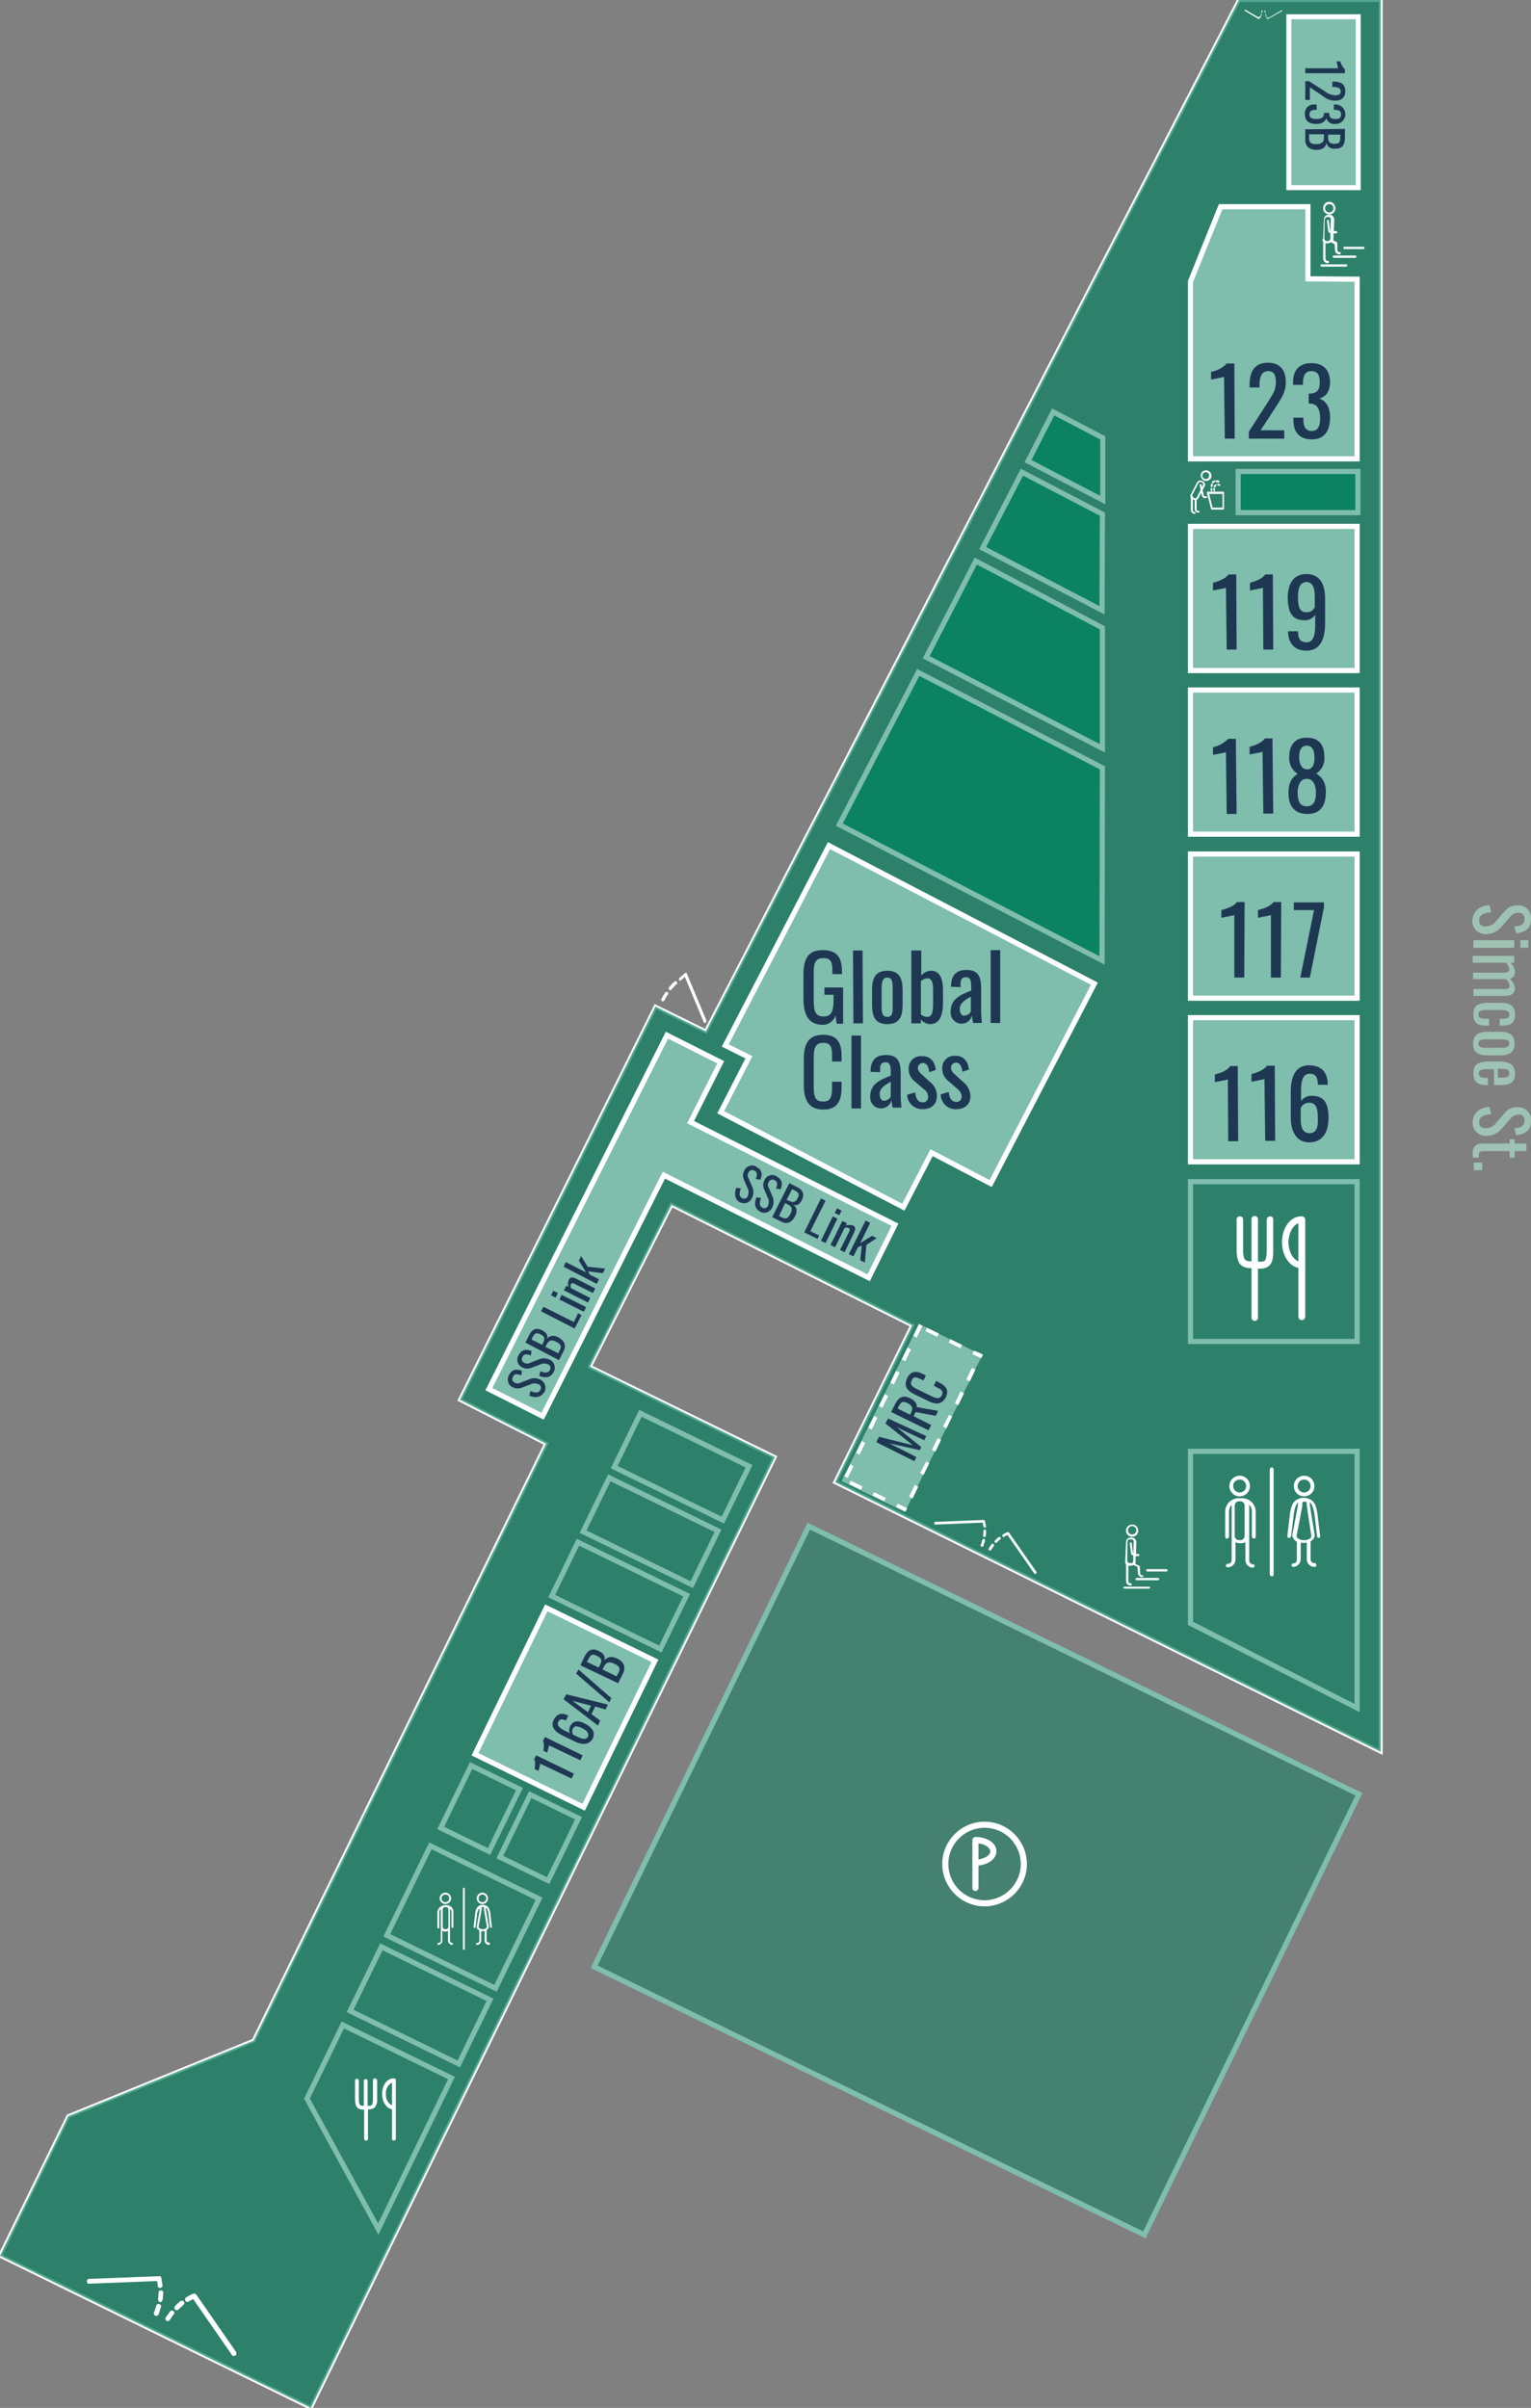 <?xml version="1.0" encoding="utf-8"?>
<!-- Generator: Adobe Illustrator 24.1.0, SVG Export Plug-In . SVG Version: 6.00 Build 0)  -->
<svg version="1.1" id="Layer_1" xmlns="http://www.w3.org/2000/svg" xmlns:xlink="http://www.w3.org/1999/xlink" x="0px" y="0px"
	 viewBox="0 0 401.5 631.3" style="enable-background:new 0 0 401.5 631.3;" xml:space="preserve">
<rect x="0" y="0" width="401.5" height="631.3" fill="#808080" stroke="none"/>
<style type="text/css">
	.st0{fill:none;stroke:#FFFFFF;}
	.st1{opacity:0.7;fill:#0B8261;enable-background:new    ;}
	.st2{fill:none;stroke:#7FBDAD;stroke-width:1.35;stroke-miterlimit:10;}
	.st3{fill:#0B8261;stroke:#7FBDAD;stroke-width:1.35;stroke-miterlimit:10;}
	.st4{fill:#FFFFFF;}
	.st5{fill:#FFFFFF;stroke:#FFFFFF;stroke-width:0.26;stroke-miterlimit:10;}
	.st6{opacity:0.5;fill:#0B8261;stroke:#7FBDAD;stroke-width:1.35;stroke-miterlimit:10;enable-background:new    ;}
	.st7{fill:#7FBDAD;stroke:#FFFFFF;stroke-width:1.35;stroke-miterlimit:10;}
	.st8{enable-background:new    ;}
	.st9{fill:#1E3853;}
	.st10{fill:#7FBDAD;stroke:#FFFFFF;stroke-width:1.31;stroke-miterlimit:10;}
	.st11{fill:#7FBDAD;}
	.st12{fill:#9EC2B4;}
</style>
<g id="Layer_2_1_">
	<g id="trial4">
		<g id="Layer_9">
			<g>
				<polygon id="buildingOutline" class="st0" points="81.5,631.3 80.9,631 0,591.4 17.9,554.8 66.5,535 143.2,378.5 120.6,367 
					120.9,366.4 171.9,263.9 185.1,270.4 324.9,0 362.1,0 362.1,459.3 340.8,448.8 340.8,448.8 340.2,448.5 219,388.6 239.2,347.5 
					176.1,315.9 154.7,358.3 203.2,382 116.7,559.1 116.4,559.7 				"/>
				<polygon id="buildingFill" class="st1" points="81.5,631.3 80.9,631 0,591.4 17.9,554.8 66.5,535 143.2,378.5 120.6,367 
					120.9,366.4 171.9,263.9 185.1,270.4 324.9,0 362.1,0 362.1,459.3 340.8,448.8 340.8,448.8 340.2,448.5 219,388.6 239.2,347.5 
					176.1,315.9 154.7,358.3 203.2,382 116.7,559.1 116.4,559.7 				"/>
				
					<rect x="116.9" y="467" transform="matrix(0.438 -0.899 0.899 0.438 -355.463 379.794)" class="st2" width="18.2" height="14.1"/>
				
					<rect x="132.3" y="474.6" transform="matrix(0.438 -0.899 0.899 0.438 -353.54 397.943)" class="st2" width="18.2" height="14.1"/>
				
					<rect x="100.8" y="509.8" transform="matrix(0.438 -0.899 0.899 0.438 -410.646 394.55)" class="st2" width="18.7" height="31.7"/>
				
					<rect x="170.9" y="368.5" transform="matrix(0.438 -0.899 0.899 0.438 -245.072 376.886)" class="st2" width="15.7" height="31.7"/>
				
					<rect x="162.7" y="385.5" transform="matrix(0.438 -0.899 0.899 0.438 -264.912 378.983)" class="st2" width="15.7" height="31.7"/>
				
					<rect x="154.5" y="402.4" transform="matrix(0.438 -0.899 0.899 0.438 -284.744 381.093)" class="st2" width="15.7" height="31.7"/>
				<g id="spareRoom-Right">
					<rect x="324.7" y="123.6" class="st3" width="31.4" height="10.8"/>
				</g>
				<g id="left-third">
					<polygon class="st3" points="289.1,196.2 242.9,172.3 255.9,147.1 289.1,164.6 					"/>
				</g>
				<g id="left-second">
					<polygon class="st3" points="289,160 257.7,143.7 268,123.8 289.1,134.8 					"/>
				</g>
				<g id="left-top">
					<polygon class="st3" points="289.2,131.1 269.6,120.9 276.2,108 289.2,114.8 					"/>
				</g>
				<g id="ind-center">
					<polygon class="st3" points="289,251.8 220.1,216.2 240.8,176.3 289.1,201.3 					"/>
				</g>
				<g id="CAF">
					<g id="caf-2">
						<rect x="312.2" y="309.8" class="st2" width="43.7" height="41.9"/>
					</g>
					<g id="food-icon-3prong">
						<path class="st4" d="M341.4,318.9h-0.2c-2.8,0-5,3-5,6.8c0,3.4,1.9,6.3,4.3,6.7v12.8c0,0.5,0.4,0.9,0.9,0.9s0.9-0.4,0.9-0.9
							l0,0v-25.4C342.3,319.3,341.9,318.9,341.4,318.9z M337.9,325.7c0-2.4,1.2-4.5,2.6-5v10C339.1,330.2,337.9,328.1,337.9,325.7
							L337.9,325.7z"/>
						<path class="st4" d="M333.1,318.9c-0.5,0-0.9,0.4-0.9,0.9l0,0l0,0v8.1c0,1.4-0.2,2.3-0.5,2.6s-0.9,0.3-1.8,0.3v-11
							c0.1-0.5-0.3-0.9-0.7-1c-0.5-0.1-0.9,0.3-1,0.7c0,0,0,0,0,0c0,0.1,0,0.1,0,0.2v11c-1.8,0-2.2-0.4-2.2-3.3v-7.6
							c0-0.5-0.3-0.9-0.8-0.9s-0.9,0.3-0.9,0.8c0,0.1,0,0.1,0,0.2v7.6c0,4,1.2,4.9,3.9,5v12.8c-0.1,0.5,0.3,0.9,0.7,1
							c0.5,0.1,0.9-0.3,1-0.7c0,0,0,0,0,0c0-0.1,0-0.1,0-0.2v-12.8c1.1,0.1,2.2-0.1,3-0.8c0.7-0.7,1-1.8,1-3.8v-8.1
							C334,319.3,333.6,318.9,333.1,318.9L333.1,318.9L333.1,318.9z"/>
					</g>
				</g>
				<g id="ssbBathroom">
					
						<rect x="108.3" y="486.6" transform="matrix(0.438 -0.899 0.899 0.438 -383.451 391.629)" class="st2" width="26.1" height="31.7"/>
					<g id="bathroomSymbol">
						<path class="st4" d="M121.7,494.9c-0.1,0-0.3,0.1-0.3,0.3l0,0l0,0V511c0,0.1,0.2,0.2,0.3,0.2c0.1,0,0.2-0.1,0.2-0.2v-15.9
							C121.9,495,121.8,494.8,121.7,494.9C121.7,494.8,121.7,494.8,121.7,494.9L121.7,494.9z"/>
						<path class="st4" d="M126.5,499.2c0.8,0,1.5-0.7,1.5-1.5s-0.7-1.5-1.5-1.5c-0.8,0-1.5,0.7-1.5,1.5l0,0l0,0
							C125,498.5,125.7,499.2,126.5,499.2z M126.5,496.7c0.6,0,1,0.4,1,1s-0.4,1-1,1s-1-0.4-1-1S126,496.7,126.5,496.7L126.5,496.7z
							"/>
						<path class="st4" d="M129,505.2l-0.4-3.4c0-0.3-0.1-0.7-0.2-1c-0.2-0.8-0.8-1.3-1.6-1.4h-0.3c-0.8,0-1.5,0.6-1.7,1.4
							c-0.1,0.3-0.2,0.7-0.2,1l-0.4,3.4c0,0.1,0.1,0.3,0.2,0.3c0,0,0,0,0,0l0,0c0.1,0,0.2-0.1,0.3-0.2l0.4-3.4
							c0-0.3,0.1-0.6,0.2-0.8c0.1-0.3,0.3-0.6,0.5-0.8v0.4l-0.8,4.5l0,0c0,0.4,0.3,0.7,0.7,0.9v2.7c0,0.3-0.2,0.6-0.6,0.6
							c0,0,0,0,0,0l0,0c-0.1,0-0.3,0.1-0.3,0.2c0,0,0,0,0,0l0,0c0,0.1,0.1,0.3,0.3,0.3l0,0c0.6,0,1.1-0.5,1.1-1.1v-2.5
							c0.1,0,0.2,0,0.4,0h0.5v2.5c0,0.6,0.5,1.1,1.1,1.1c0.1,0,0.3-0.1,0.3-0.3l0,0c0-0.1-0.1-0.3-0.3-0.3l0,0l0,0
							c-0.3,0-0.6-0.2-0.6-0.6c0,0,0,0,0,0l0,0v-2.7c0.3-0.2,0.6-0.5,0.6-0.9l-0.8-4.6v-0.4c0.2,0.2,0.4,0.5,0.5,0.8
							c0.1,0.3,0.2,0.6,0.2,0.9l0.4,3.4c0,0.1,0.1,0.2,0.3,0.2l0,0C128.9,505.5,129,505.4,129,505.2L129,505.2z M127.7,505.2
							c0,0.3-0.6,0.6-1,0.6h-0.2c-0.5,0-1-0.4-1-0.6l0.8-4.5v-0.1c0-0.2,0-0.4,0-0.5c0-0.1,0-0.1,0.2-0.1h0.2c0.1,0,0.2,0,0.2,0.1
							c0,0.2,0,0.3,0,0.5L127.7,505.2z"/>
						<path class="st4" d="M116.8,499.2c0.8,0,1.5-0.7,1.5-1.5c0-0.8-0.7-1.5-1.5-1.5c-0.8,0-1.5,0.7-1.5,1.5l0,0
							C115.3,498.5,116,499.2,116.8,499.2C116.8,499.2,116.8,499.2,116.8,499.2z M116.8,496.7c0.6,0,1,0.4,1,1s-0.4,1-1,1
							s-1-0.4-1-1S116.3,496.7,116.8,496.7L116.8,496.7z"/>
						<path class="st4" d="M117,499.5h-0.3c-1.1,0-2,0.9-2,2v3.8c0,0.1,0.1,0.3,0.2,0.3c0.1,0,0.3-0.1,0.3-0.2c0,0,0,0,0,0
							c0,0,0-0.1,0-0.1v-3.8c0-0.4,0.1-0.7,0.4-1v8.3c0,0.3-0.3,0.6-0.6,0.6c0,0,0,0,0,0c-0.1,0-0.3,0.1-0.3,0.2c0,0,0,0,0,0l0,0
							c0,0.1,0.1,0.3,0.2,0.3c0,0,0,0,0,0l0,0c0.6,0,1.1-0.5,1.1-1.1v-2.6c0.2,0.1,0.4,0.2,0.6,0.2h0.3c0.2,0,0.4-0.1,0.6-0.2v2.6
							c0,0.6,0.5,1.1,1.1,1.1c0.1,0,0.2-0.2,0.2-0.3c0-0.1-0.1-0.2-0.2-0.2l0,0c-0.3,0-0.6-0.3-0.6-0.6l0,0v-8.4
							c0.3,0.3,0.4,0.6,0.4,1v3.8c0,0.1,0.1,0.3,0.2,0.3c0.1,0,0.3-0.1,0.3-0.2c0,0,0,0,0,0c0,0,0-0.1,0-0.1v-3.8
							C119,500.3,118.1,499.4,117,499.5z M116.9,505.8h-0.2c-0.3,0-0.6-0.3-0.6-0.6v-4.6c0-0.3,0.3-0.6,0.6-0.6h0.3
							c0.3,0,0.6,0.3,0.6,0.6v4.6C117.6,505.5,117.3,505.8,116.9,505.8L116.9,505.8z"/>
					</g>
				</g>
				<g id="cfceBathroom">
					<g id="washroom">
						<polygon class="st2" points="312.2,380.5 312.2,425.6 355.9,447.8 355.9,380.5 						"/>
					</g>
					<g id="bathroomSymbol-2">
						<path class="st4" d="M333.5,384.7c-0.2,0-0.4,0.2-0.5,0.5v27.6c0,0.2,0.2,0.4,0.5,0.5c0.3,0,0.5-0.2,0.5-0.5v-27.6
							C334,385,333.8,384.7,333.5,384.7C333.5,384.7,333.5,384.7,333.5,384.7L333.5,384.7z"/>
						<path class="st4" d="M342,392.3c1.5,0,2.7-1.2,2.7-2.7s-1.2-2.7-2.7-2.7c-1.5,0-2.7,1.2-2.7,2.7l0,0
							C339.3,391.1,340.5,392.3,342,392.3L342,392.3z M342,387.9c1,0,1.7,0.8,1.7,1.7c0,1-0.8,1.7-1.7,1.7c-1,0-1.7-0.8-1.7-1.7
							C340.3,388.7,341,387.9,342,387.9C342,387.9,342,387.9,342,387.9z"/>
						<path class="st4" d="M346.2,402.8l-0.7-5.9c-0.1-0.6-0.2-1.2-0.4-1.8c-0.3-1.4-1.5-2.3-2.9-2.4h-0.6c-1.4,0.1-2.6,1-2.9,2.4
							c-0.2,0.5-0.3,1.1-0.4,1.6l-0.7,6c0,0.3,0.1,0.5,0.4,0.5h0.1c0.2,0,0.4-0.2,0.5-0.4l0.7-6c0.1-0.5,0.2-1,0.3-1.5
							c0.2-0.5,0.4-1,0.8-1.4c0,0.2,0,0.5,0,0.7l-1.5,7.9v0.1c0.1,0.7,0.6,1.3,1.2,1.6v4.7c0,0.6-0.4,1-1,1c-0.3,0-0.4,0.3-0.4,0.5
							c0,0.2,0.2,0.4,0.4,0.4c1.1,0,2-0.9,2-2v-4.4c0.2,0.1,0.4,0.1,0.6,0.1h0.4c0.2,0,0.4,0,0.6-0.1v4.4c0,1.1,0.9,2,2,2
							c0.3,0,0.5-0.1,0.5-0.4c0,0,0,0,0,0c0.1-0.2-0.1-0.5-0.3-0.6c0,0-0.1,0-0.1,0h-0.1c-0.6,0-1-0.4-1-1v-4.7
							c0.6-0.3,1-0.9,1.1-1.5l-1.3-8v-0.7c0.4,0.4,0.7,0.8,0.8,1.4c0.2,0.5,0.3,1,0.4,1.6l0.7,5.9c0,0.2,0.2,0.4,0.5,0.4l0,0
							C346.1,403.2,346.2,403,346.2,402.8z M343.9,402.8c0,0.5-1,1-1.7,1h-0.4c-0.8,0-1.8-0.6-1.8-1l1.5-7.8v-0.1c0-0.3,0-0.6,0.1-1
							c0-0.1,0.1-0.2,0.3-0.2h0.4c0.2,0,0.3,0.1,0.3,0.1c0.1,0.3,0.1,0.6,0.1,0.9L343.9,402.8z"/>
						<path class="st4" d="M325.1,392.3c1.5,0,2.7-1.2,2.7-2.7s-1.2-2.7-2.7-2.7c-1.5,0-2.7,1.2-2.7,2.7l0,0
							C322.4,391.1,323.6,392.3,325.1,392.3L325.1,392.3z M325.1,387.9c1,0,1.7,0.8,1.7,1.7c0,1-0.8,1.7-1.7,1.7
							c-1,0-1.7-0.8-1.7-1.7C323.3,388.7,324.1,387.9,325.1,387.9C325.1,387.9,325.1,387.9,325.1,387.9z"/>
						<path class="st4" d="M325.4,392.8h-0.6c-1.9,0-3.5,1.6-3.5,3.5c0,0,0,0,0,0l0,0v6.6c0,0.3,0.2,0.5,0.5,0.5
							c0.2,0,0.4-0.2,0.5-0.5v-6.6c0-0.7,0.3-1.3,0.7-1.8c0,0.1,0,0.2,0,0.3V409c0,0.6-0.4,1-1,1c-0.3,0-0.5,0.1-0.5,0.4
							c0,0,0,0,0,0c0,0.3,0.1,0.5,0.4,0.5h0.1c1.1,0,2-0.9,2-2v-4.6c0.3,0.2,0.7,0.3,1.1,0.3h0.4c0.4,0,0.8-0.1,1.1-0.3v4.7
							c0,1.1,0.9,2,2,2c0.3,0,0.4-0.3,0.4-0.5c0-0.2-0.2-0.4-0.4-0.4c-0.6,0-1-0.4-1-1v-14.3c0-0.1,0-0.2,0-0.3
							c0.5,0.5,0.7,1.1,0.7,1.8v6.6c0,0.2,0.2,0.4,0.5,0.5c0.3,0,0.5-0.2,0.5-0.5v-6.6c0-1.9-1.6-3.5-3.5-3.5c0,0,0,0,0,0H325.4z
							 M325.3,403.8h-0.4c-0.6,0-1.1-0.5-1.1-1.1v-8c0-0.6,0.5-1.1,1.1-1.1c0,0,0,0,0,0h0.4c0.6,0,1.1,0.5,1.1,1.1l0,0v8
							C326.4,403.3,325.9,403.8,325.3,403.8L325.3,403.8z"/>
					</g>
				</g>
				<g id="ssbTims">
					<polygon class="st2" points="99.2,584.4 80.5,550.2 89.9,530.9 118.4,544.8 					"/>
					<g id="food-icon-3prong-2">
						<path class="st4" d="M103.3,544.9h-0.1c-1.7,0-3,1.8-3,4.1c0,2.1,1.2,3.8,2.6,4v7.7c0,0.3,0.2,0.5,0.5,0.5c0,0,0,0,0,0l0,0
							c0.3,0,0.5-0.2,0.5-0.5l0,0l0,0v-15.3C103.8,545.1,103.6,544.9,103.3,544.9C103.3,544.9,103.3,544.9,103.3,544.9L103.3,544.9z
							 M101.2,549c-0.1-1.2,0.5-2.4,1.6-3v6C101.7,551.4,101.1,550.2,101.2,549z"/>
						<path class="st4" d="M98.3,544.9c-0.3,0-0.5,0.2-0.5,0.5l0,0l0,0v4.9c0,0.9-0.1,1.4-0.3,1.6s-0.6,0.2-1.1,0.2v-6.6
							c0-0.3-0.3-0.5-0.6-0.4c0,0,0,0,0,0c-0.2,0-0.4,0.2-0.4,0.4v6.6c-1.1,0-1.3-0.2-1.3-2v-4.6c0-0.3-0.2-0.5-0.5-0.5
							c-0.3,0-0.5,0.2-0.5,0.5c0,0,0,0,0,0l0,0v4.6c0,2.4,0.7,3,2.4,3v7.7c0.1,0.3,0.3,0.5,0.6,0.4c0.2,0,0.4-0.2,0.4-0.4V553
							c0.6,0.1,1.3-0.1,1.8-0.5c0.5-0.7,0.7-1.5,0.6-2.3v-4.9C98.8,545.1,98.5,544.9,98.3,544.9z"/>
					</g>
				</g>
				<g id="stairsBottom">
					<path class="st4" d="M301.3,416h-6.4c-0.2,0-0.3,0.1-0.3,0.2c0,0,0,0,0,0c0,0.2,0.1,0.3,0.2,0.3c0,0,0,0,0,0h6.5
						c0.2,0,0.3-0.1,0.3-0.2c0,0,0,0,0,0c0-0.2-0.1-0.3-0.2-0.3c0,0,0,0,0,0H301.3z"/>
					<path class="st4" d="M303.7,413.7h-5.6c-0.2,0-0.3,0.1-0.3,0.3s0.1,0.3,0.3,0.3c0,0,0,0,0,0h5.6c0.2,0,0.3-0.1,0.3-0.3
						C304,413.8,303.9,413.7,303.7,413.7z"/>
					<path class="st4" d="M305.9,411.4h-5c-0.2,0-0.3,0.1-0.3,0.3s0.1,0.3,0.3,0.3c0,0,0,0,0,0h5c0.2,0,0.3-0.1,0.3-0.3
						S306,411.4,305.9,411.4C305.9,411.4,305.9,411.4,305.9,411.4z"/>
					<path class="st4" d="M296.9,402.9c0.9,0,1.6-0.7,1.6-1.6c0-0.9-0.7-1.6-1.6-1.6c-0.9,0-1.6,0.7-1.6,1.6l0,0l0,0
						C295.2,402.1,296,402.9,296.9,402.9z M296.9,400.1c0.6,0,1.1,0.5,1.1,1.1s-0.5,1.1-1.1,1.1c-0.6,0-1.1-0.5-1.1-1.1l0,0
						C295.8,400.6,296.3,400.1,296.9,400.1z"/>
					<path class="st4" d="M295.3,410.1v4.4c0,0.7,0.5,1.2,1.2,1.2l0,0l0,0c0.2,0,0.3-0.1,0.3-0.3c0,0,0,0,0,0l0,0
						c0-0.2-0.1-0.3-0.3-0.3l0,0c-0.4,0-0.6-0.3-0.6-0.6v-4h0.6c0.3,0,0.5-0.1,0.8-0.2l1,0.5l0.1,1.5c0,0.7,0.5,1.2,1.2,1.2l0,0l0,0
						c0.2,0,0.3-0.2,0.2-0.3c0,0,0,0,0,0c0-0.1-0.1-0.2-0.2-0.2c-0.4,0-0.6-0.3-0.6-0.6l0,0l-0.1-1.7c0-0.1-0.1-0.2-0.2-0.2l-1-0.5
						c0.1-0.2,0.1-0.3,0.1-0.5V408h0.7c0.2,0,0.3-0.2,0.3-0.3c0,0,0,0,0,0c0-0.2-0.2-0.3-0.3-0.3c0,0,0,0,0,0l0,0
						c-0.2,0-0.4,0-0.6,0l0.1-3c0-0.7-0.5-1.3-1.2-1.3h-0.2c-0.3,0-0.7,0.1-0.9,0.3c-0.2,0.2-0.4,0.5-0.4,0.9l-0.2,5
						C295,409.6,295.1,409.9,295.3,410.1z M295.7,404.2c0-0.4,0.3-0.7,0.7-0.6h0.3c0.4,0,0.7,0.3,0.6,0.7c0,0,0,0,0,0l0,0l-0.1,2.9
						c0,0-0.1-0.1-0.1-0.1l-0.3-2.5c0-0.2-0.2-0.3-0.3-0.2c-0.2,0-0.3,0.2-0.2,0.3l0.3,2.5c0,0.2,0.1,0.5,0.6,0.6l0,1.4
						c0,0.4-0.3,0.7-0.7,0.6h-0.2c-0.1,0-0.3,0-0.4-0.1c0,0-0.1-0.1-0.1-0.1c-0.1-0.1-0.2-0.3-0.2-0.5L295.7,404.2z"/>
				</g>
				<g id="stairsTop">
					<path class="st4" d="M353,69.3h-6.4c-0.2,0-0.3,0.1-0.3,0.3s0.1,0.3,0.3,0.3h6.4c0.2,0,0.3-0.1,0.3-0.3S353.2,69.3,353,69.3z"
						/>
					<path class="st4" d="M355.4,67h-5.6c-0.2,0-0.3,0.1-0.3,0.3v0l0,0c0,0.2,0.1,0.3,0.3,0.3h5.6c0.2,0,0.3-0.1,0.3-0.3l0,0
						C355.7,67.1,355.6,67,355.4,67L355.4,67L355.4,67z"/>
					<path class="st4" d="M357.6,64.7h-5c-0.2,0-0.3,0.1-0.3,0.3v0l0,0c0,0.2,0.1,0.3,0.3,0.3h5c0.2,0,0.3-0.2,0.2-0.3
						C357.8,64.8,357.7,64.7,357.6,64.7L357.6,64.7z"/>
					<path class="st4" d="M348.6,56.2c0.9,0,1.6-0.7,1.6-1.6c0-0.9-0.7-1.7-1.6-1.7c-0.9,0-1.6,0.7-1.6,1.6v0l0,0
						C346.9,55.5,347.7,56.2,348.6,56.2z M348.6,53.5c0.6,0,1.1,0.5,1.1,1.1c0,0.6-0.5,1.1-1.1,1.1c-0.6,0-1.1-0.5-1.1-1.1v0
						C347.5,54,348,53.5,348.6,53.5L348.6,53.5z"/>
					<path class="st4" d="M347,63.4v4.4c0,0.7,0.6,1.2,1.2,1.2l0,0c0.2,0,0.3-0.1,0.3-0.3l0,0c0-0.2-0.1-0.3-0.3-0.3l0,0l0,0
						c-0.4,0-0.6-0.3-0.6-0.6c0,0,0,0,0,0l0,0v-4c0.1,0,0.2,0,0.3,0h0.3c0.3,0,0.5-0.1,0.8-0.3l1,0.5l0.1,1.5c0,0.7,0.5,1.2,1.2,1.2
						l0,0l0,0c0.2,0,0.3-0.1,0.3-0.3s-0.1-0.3-0.3-0.3c-0.4,0-0.6-0.3-0.6-0.7l0,0v-1.7c0-0.1-0.1-0.2-0.1-0.2l-1-0.5
						c0.1-0.2,0.1-0.3,0.1-0.5l0-1.3h0.7c0.2,0,0.3-0.2,0.3-0.3c0,0,0,0,0,0l0,0c0-0.2-0.2-0.3-0.3-0.3c0,0,0,0,0,0
						c-0.2,0-0.4,0-0.6,0l0.1-3c0-0.7-0.5-1.3-1.2-1.3h-0.2c-0.3,0-0.7,0.1-0.9,0.3c-0.2,0.2-0.4,0.5-0.4,0.9l-0.2,5
						C346.7,62.9,346.8,63.2,347,63.4z M347.4,57.6c0-0.2,0.1-0.3,0.2-0.5c0.1-0.1,0.3-0.2,0.5-0.2h0.3c0.4,0,0.7,0.3,0.6,0.7
						l-0.1,2.9c0,0-0.1,0-0.1-0.1l-0.3-2.5c0-0.2-0.2-0.3-0.3-0.2l0,0c-0.2,0-0.3,0.2-0.2,0.3l0,0l0.3,2.5c0,0.2,0.1,0.5,0.6,0.6
						l0,1.4c0,0.2-0.1,0.3-0.2,0.5c-0.1,0.1-0.3,0.2-0.5,0.2h-0.2c-0.1,0-0.3,0-0.4-0.1c0,0-0.1-0.1-0.1-0.1
						c-0.1-0.1-0.2-0.3-0.2-0.5L347.4,57.6z"/>
				</g>
				<g id="doors">
					<g id="exit">
						<path class="st5" d="M48.1,603.5c-0.2-0.2-0.5-0.3-0.7-0.1c0,0,0,0,0,0l0,0c-0.5,0.4-1,0.8-1.4,1.3c-0.2,0.2-0.2,0.5,0,0.7
							c0,0,0.1,0.1,0.1,0.1c0.2,0.1,0.4,0.1,0.6-0.1c0.4-0.4,0.9-0.8,1.3-1.2C48.2,604,48.3,603.7,48.1,603.5
							C48.1,603.5,48.1,603.5,48.1,603.5L48.1,603.5z"/>
						<path class="st5" d="M45.4,606c-0.2-0.2-0.6-0.1-0.7,0.1c-0.4,0.5-0.7,1-1.1,1.5c-0.2,0.2-0.1,0.6,0.1,0.7c0,0,0,0,0,0l0,0
							c0.2,0.2,0.6,0.1,0.7-0.1c0,0,0,0,0,0l0,0c0.3-0.5,0.7-1,1-1.5C45.7,606.6,45.6,606.2,45.4,606C45.4,606,45.4,606,45.4,606
							L45.4,606z"/>
						<path class="st5" d="M61.8,616.7l-10.4-15c-0.1-0.2-0.4-0.3-0.6-0.2h-0.2c-0.6,0.3-1.2,0.6-1.7,0.9c-0.2,0.1-0.3,0.5-0.2,0.7
							c0,0.1,0.1,0.2,0.2,0.2c0.2,0.1,0.3,0.1,0.5,0c0.4-0.2,0.8-0.5,1.3-0.7l10.2,14.7c0,0.1,0.1,0.1,0.2,0.2
							c0.2,0.1,0.5,0.1,0.7-0.2C61.9,617.1,61.9,616.9,61.8,616.7L61.8,616.7z"/>
						<path class="st5" d="M41.9,603.4c0.3,0,0.5-0.1,0.6-0.4c0,0,0,0,0,0l0,0c0.1-0.6,0.1-1.3,0.2-1.9c0-0.3-0.2-0.5-0.5-0.5
							c0,0,0,0,0,0l0,0c-0.3,0-0.5,0.2-0.5,0.5c0,0,0,0,0,0l0,0c0,0.6-0.1,1.2-0.1,1.8c0,0.2,0.1,0.4,0.3,0.5
							C41.8,603.4,41.9,603.4,41.9,603.4z"/>
						<path class="st5" d="M42.5,599.2c-0.1-0.6-0.2-1.2-0.3-1.8c0-0.1,0-0.1,0-0.2c-0.1-0.2-0.3-0.4-0.5-0.3l-18.3,0.7
							c-0.3,0-0.5,0.2-0.5,0.5c0,0,0,0,0,0c0,0.2,0.1,0.4,0.3,0.5c0.1,0,0.2,0,0.2,0l17.9-0.7c0.1,0.5,0.2,1,0.2,1.4
							c0,0.2,0.1,0.3,0.3,0.4c0.1,0,0.2,0,0.3,0C42.3,599.6,42.5,599.4,42.5,599.2z"/>
						<path class="st5" d="M42.1,604.8c0.1-0.3-0.1-0.6-0.4-0.6c-0.3-0.1-0.6,0.1-0.6,0.4l0,0c-0.2,0.5-0.3,1.1-0.6,1.7
							c-0.1,0.3,0,0.5,0.3,0.7l0,0c0.3,0.1,0.5,0,0.7-0.3c0,0,0,0,0,0l0,0C41.7,606,41.9,605.4,42.1,604.8z"/>
					</g>
					<g id="exit-2">
						<path class="st4" d="M262.4,403.1c-0.1-0.2-0.3-0.2-0.5-0.1c0,0,0,0,0,0l0,0c-0.4,0.3-0.7,0.6-1,0.9c-0.1,0.1-0.1,0.4,0,0.5
							c0,0,0,0,0,0l0,0l0.1,0.1c0.1,0.1,0.3,0,0.4-0.1c0.3-0.3,0.6-0.6,0.9-0.8C262.5,403.5,262.5,403.2,262.4,403.1z"/>
						<path class="st4" d="M260.5,404.8c-0.2-0.1-0.4-0.1-0.5,0.1c-0.2,0.3-0.5,0.7-0.7,1.1c-0.1,0.2,0,0.4,0.1,0.5l0,0
							c0.2,0.1,0.4,0,0.5-0.1c0.2-0.4,0.5-0.7,0.7-1C260.7,405.1,260.7,404.9,260.5,404.8z"/>
						<path class="st4" d="M271.8,412.1l-7.2-10.3c-0.1-0.1-0.3-0.2-0.4-0.1h-0.1c-0.4,0.2-0.8,0.4-1.1,0.6
							c-0.2,0.1-0.2,0.3-0.1,0.5c0,0.1,0.1,0.1,0.1,0.1c0.1,0.1,0.2,0.1,0.3,0c0.3-0.2,0.6-0.3,0.9-0.5l7,10.1
							c0.1,0.1,0.3,0.2,0.5,0.1C271.8,412.5,271.9,412.3,271.8,412.1C271.8,412.2,271.8,412.2,271.8,412.1z"/>
						<path class="st4" d="M258.1,403c0.2,0,0.4-0.1,0.4-0.3l0,0c0.1-0.4,0.1-0.9,0.1-1.3c0-0.2-0.1-0.3-0.3-0.4c0,0,0,0,0,0l0,0
							c-0.2,0-0.4,0.2-0.4,0.4c0,0.4,0,0.8-0.1,1.2C257.8,402.8,257.9,402.9,258.1,403L258.1,403z"/>
						<path class="st4" d="M258.5,400.1c0-0.4-0.1-0.8-0.2-1.3c0,0,0-0.1,0-0.1c-0.1-0.1-0.2-0.2-0.4-0.2l-12.6,0.5
							c-0.2,0-0.4,0.2-0.3,0.4c0,0.1,0.1,0.2,0.2,0.3c0.1,0,0.1,0,0.2,0l12.3-0.5c0.1,0.4,0.1,0.7,0.2,1c0,0.2,0.2,0.3,0.4,0.3
							c0.1,0,0.3-0.1,0.3-0.2C258.6,400.2,258.6,400.1,258.5,400.1L258.5,400.1z"/>
						<path class="st4" d="M258.3,404c0.1-0.2,0-0.4-0.2-0.5c-0.2-0.1-0.4,0-0.5,0.2c0,0,0,0,0,0.1c-0.1,0.4-0.2,0.8-0.4,1.2
							c-0.1,0.2,0,0.4,0.2,0.5l0,0c0.2,0.1,0.4,0,0.5-0.2l0,0C258,404.8,258.2,404.4,258.3,404z"/>
					</g>
					<g id="exit-top">
						<path class="st4" d="M332.1,4.3c0,0-0.1,0-0.1,0l0,0c-0.1-0.1-0.1-0.3-0.2-0.4c0-0.1,0-0.1,0.1-0.2l0,0c0.1,0,0.1,0,0.1,0.1
							c0,0.1,0.1,0.3,0.1,0.4C332.1,4.2,332.1,4.2,332.1,4.3z"/>
						<path class="st4" d="M331.8,3.4c-0.1,0-0.1,0-0.1-0.1c0-0.2,0-0.3-0.1-0.5c0-0.1,0-0.1,0.1-0.1c0,0,0,0,0,0l0,0
							c0.1,0,0.1,0.1,0.1,0.1c0,0.1,0,0.3,0.1,0.4C331.9,3.3,331.8,3.4,331.8,3.4z"/>
						<path class="st4" d="M336.2,2.9L332.5,5c0,0-0.1,0-0.1,0l0,0c-0.1-0.1-0.2-0.2-0.3-0.4c0-0.1,0-0.1,0-0.2h0.1
							c0,0,0.1,0,0.1,0.1c0.1,0.1,0.1,0.2,0.2,0.3l3.6-2.1h0.1c0,0,0.1,0,0.1,0.1C336.3,2.8,336.3,2.8,336.2,2.9z"/>
						<path class="st4" d="M330.8,3.6c0.1,0,0.1,0.1,0.1,0.2c0,0.2-0.1,0.3-0.2,0.4c0,0.1-0.1,0.1-0.1,0.1l0,0c0,0,0-0.1,0-0.2
							C330.6,4,330.7,3.8,330.8,3.6C330.7,3.7,330.8,3.6,330.8,3.6L330.8,3.6z"/>
						<path class="st4" d="M330.5,4.6c-0.1,0.1-0.2,0.2-0.3,0.4l0,0c0,0-0.1,0-0.1,0l-3.7-2.2c0-0.1,0-0.1,0-0.2
							c0,0,0.1-0.1,0.1-0.1l0,0l3.6,2.1c0.1-0.1,0.1-0.2,0.2-0.3c0,0,0.1-0.1,0.1-0.1h0.1c0.1,0,0.1,0.1,0.1,0.2c0,0,0,0,0,0
							C330.6,4.6,330.6,4.6,330.5,4.6z"/>
						<path class="st4" d="M331,3.3c0,0.1-0.1,0.1-0.1,0.1c0,0,0,0,0,0l0,0c-0.1,0-0.1-0.1-0.1-0.2c0-0.1,0-0.3,0.1-0.4
							c0-0.1,0.1-0.1,0.1-0.1l0,0c0.1,0,0.1,0,0.1,0.1c0,0,0,0,0,0l0,0C331.1,3,331,3.2,331,3.3z"/>
					</g>
					<g id="exit-left">
						<path class="st4" d="M177.5,257.4c-0.1-0.2-0.4-0.2-0.6-0.1l-0.1,0.1c-0.5,0.4-0.9,0.9-1.3,1.4c-0.2,0.2-0.2,0.5,0,0.7
							l0.1,0.1c0.2,0.1,0.4,0,0.5-0.2c0.4-0.4,0.8-0.9,1.2-1.3C177.7,258,177.7,257.7,177.5,257.4z"/>
						<path class="st4" d="M175.1,260.1c-0.2-0.1-0.5-0.1-0.6,0.1c0,0,0,0,0,0l0,0c-0.4,0.5-0.7,1.1-1,1.6c-0.2,0.2-0.1,0.5,0.1,0.7
							l0,0c0.2,0.1,0.5,0,0.6-0.2c0.3-0.5,0.6-1.1,0.9-1.5C175.3,260.6,175.3,260.3,175.1,260.1z"/>
						<path class="st4" d="M185.2,267.4l-5.1-12.2c-0.1-0.2-0.2-0.2-0.4-0.1l-0.1,0.1c-0.5,0.4-0.9,0.7-1.3,1.1
							c-0.2,0.2-0.3,0.4-0.2,0.7c0,0.1,0.1,0.1,0.1,0.1c0.1,0,0.2,0,0.4-0.1c0.3-0.3,0.7-0.6,1-0.9l5,12c0,0.1,0.1,0.1,0.1,0.1
							c0.1,0,0.2,0,0.4-0.1C185.2,267.9,185.3,267.6,185.2,267.4z"/>
					</g>
				</g>
				<g id="waterFountain">
					<path class="st4" d="M320.8,133.6h-3c-0.1,0-0.2-0.1-0.2-0.2l-1.1-4.2c0-0.1,0-0.1,0-0.2c0-0.1,0.1-0.1,0.2-0.1h4.1
						c0.1,0,0.2,0.1,0.2,0.2v4.1C321.1,133.4,321,133.5,320.8,133.6z M318,133.1h2.6v-3.6h-3.5L318,133.1z"/>
					<path class="st4" d="M318.4,128.8c-0.1,0-0.2-0.1-0.2-0.2v-0.5c0-0.1,0.1-0.2,0.2-0.2c0.1,0,0.2,0.1,0.2,0.2v0.4
						C318.6,128.7,318.5,128.8,318.4,128.8L318.4,128.8z M318.5,127.8h-0.1c-0.1-0.1-0.2-0.2-0.1-0.3l0,0c0.1-0.2,0.2-0.3,0.4-0.5
						c0.1-0.1,0.3,0,0.3,0.1c0.1,0.1,0,0.3-0.1,0.3c0,0,0,0,0,0l0,0c-0.1,0.1-0.2,0.2-0.2,0.3C318.7,127.7,318.6,127.8,318.5,127.8
						L318.5,127.8z M319.8,127.4c0,0-0.1,0-0.1,0c-0.1-0.1-0.2-0.1-0.3-0.1c-0.1,0-0.2-0.2-0.2-0.3c0,0,0,0,0,0l0,0
						c0-0.1,0.2-0.2,0.3-0.2c0,0,0,0,0,0l0,0c0.1,0,0.3,0.1,0.4,0.2c0.1,0.1,0.2,0.2,0.1,0.3C319.9,127.4,319.9,127.4,319.8,127.4
						L319.8,127.4z"/>
					<path class="st4" d="M317.7,128.8c-0.1,0-0.2-0.1-0.2-0.2v-0.5c0-0.1,0.1-0.2,0.2-0.2c0,0,0,0,0,0l0,0c0.1,0,0.2,0.1,0.2,0.2v0
						l0,0v0.5C317.9,128.7,317.8,128.8,317.7,128.8L317.7,128.8z M317.7,127.7L317.7,127.7c-0.1,0-0.2-0.1-0.2-0.3
						c0-0.2,0.1-0.3,0.1-0.5c0-0.1,0.2-0.2,0.3-0.1c0,0,0,0,0,0l0,0c0.1,0,0.2,0.2,0.2,0.3c0,0,0,0,0,0l0,0c0,0.1-0.1,0.3-0.1,0.4
						C318,127.6,317.9,127.7,317.7,127.7L317.7,127.7z M318.1,126.7c-0.1,0-0.1,0-0.2-0.1c-0.1-0.1-0.1-0.2,0-0.3l0,0
						c0.1-0.1,0.3-0.3,0.5-0.3c0.1-0.1,0.3,0,0.3,0.1c0.1,0.1,0,0.3-0.1,0.3h-0.1c-0.1,0-0.2,0.1-0.3,0.2
						C318.3,126.7,318.2,126.7,318.1,126.7L318.1,126.7z M319.6,126.5L319.6,126.5c-0.2,0-0.4-0.1-0.5-0.1c-0.1,0-0.3-0.1-0.3-0.2
						c0,0,0,0,0,0c0-0.1,0.1-0.3,0.2-0.3h0.1c0.2,0,0.3,0.1,0.5,0.1c0.1,0,0.2,0.2,0.2,0.3c0,0,0,0,0,0l0,0
						C319.8,126.5,319.7,126.5,319.6,126.5L319.6,126.5z"/>
					<path class="st4" d="M316.2,126.1c-0.8-0.1-1.3-0.7-1.3-1.5s0.7-1.3,1.5-1.3c0.7,0.1,1.2,0.6,1.3,1.3c0.1,0.8-0.5,1.4-1.3,1.5
						c0,0,0,0,0,0H316.2z M316.2,123.8c-0.5,0-0.9,0.4-0.9,0.9s0.4,0.9,0.9,0.9c0.5,0,0.9-0.4,0.9-0.9S316.7,123.8,316.2,123.8
						L316.2,123.8z"/>
					<path class="st4" d="M313.5,131.1c-0.2,0-0.3,0-0.5-0.1l-0.3-0.1c-0.5-0.3-0.7-0.9-0.4-1.3l1.6-3.1c0.3-0.5,0.9-0.7,1.3-0.4
						l0.3,0.1c0.5,0.3,0.7,0.9,0.4,1.3l-1.6,3.1c-0.1,0.2-0.3,0.4-0.6,0.5C313.7,131.1,313.6,131.1,313.5,131.1z M313.2,130.6
						c0.1,0.1,0.3,0.1,0.4,0c0.1,0,0.2-0.1,0.3-0.3l1.6-3.1c0-0.1,0-0.3,0-0.4c0-0.1-0.1-0.2-0.2-0.3l-0.3-0.1
						c-0.2-0.1-0.5,0-0.7,0.2l0,0l-1.6,3.1c-0.1,0.2,0,0.5,0.2,0.7l0,0L313.2,130.6z"/>
					<path class="st4" d="M313.3,134.7c-0.5,0-1-0.4-1-0.9v-3.3c0-0.1,0.2-0.2,0.3-0.2c0.1,0,0.2,0.1,0.2,0.2v3.3
						c0,0.3,0.3,0.5,0.5,0.4c0.1,0,0.2,0.1,0.2,0.2C313.6,134.6,313.5,134.7,313.3,134.7C313.4,134.7,313.4,134.7,313.3,134.7
						L313.3,134.7L313.3,134.7z"/>
					<path class="st4" d="M316.1,130.6c-0.4,0-0.8-0.2-0.9-0.6l-0.6-2.8c0-0.1,0.1-0.3,0.2-0.3c0.1,0,0.3,0.1,0.3,0.2l0.6,2.8
						c0,0.2,0.3,0.3,0.6,0.2c0.1,0,0.2,0,0.3,0.1c0,0,0,0,0,0l0,0c0,0.1,0,0.3-0.2,0.3c0,0,0,0,0,0l0,0L316.1,130.6z"/>
					<path class="st4" d="M314.3,134.4c-0.5,0-0.9-0.3-1-0.8v-2.5c0-0.1,0.2-0.2,0.3-0.2c0.1,0,0.2,0.1,0.2,0.2v2.5
						c0,0.2,0.2,0.3,0.5,0.3c0.1,0,0.3,0.1,0.3,0.2c0,0,0,0,0,0c0,0.1-0.1,0.3-0.2,0.3L314.3,134.4L314.3,134.4z"/>
				</g>
				<g id="parking">
					
						<rect id="parking-2" x="191.9" y="412.6" transform="matrix(0.438 -0.899 0.899 0.438 -299.163 507.433)" class="st6" width="128.5" height="160.5"/>
					
						<rect id="parking-2-2" x="191.9" y="412.6" transform="matrix(0.438 -0.899 0.899 0.438 -299.163 507.433)" class="st2" width="128.5" height="160.5"/>
					<g id="parkingIcon">
						<path class="st4" d="M258.2,477.6c-6.1,0-11.1,5-11.1,11.1s5,11.1,11.1,11.1c6.1,0,11.1-5,11.1-11.1l0,0
							C269.3,482.6,264.3,477.6,258.2,477.6z M258.2,498.2c-5.3,0-9.5-4.3-9.5-9.5c0-5.3,4.3-9.5,9.5-9.5c5.3,0,9.5,4.3,9.5,9.5l0,0
							C267.7,493.9,263.4,498.2,258.2,498.2L258.2,498.2z"/>
						<path class="st4" d="M255.8,481.6c-0.4,0-0.8,0.4-0.8,0.8V495c0,0.4,0.4,0.8,0.8,0.8c0.4,0,0.8-0.4,0.8-0.8v-5.9
							c2.7-0.3,4.7-1.8,4.7-3.7C261.4,483.3,258.9,481.6,255.8,481.6z M256.6,487.5v-4.2c1.9,0.2,3.1,1.2,3.1,2.1
							S258.5,487.2,256.6,487.5z"/>
					</g>
				</g>
				<g id="gssb116">
					
						<rect id="ssb116" x="126.8" y="431.7" transform="matrix(0.438 -0.899 0.899 0.438 -319.074 384.834)" class="st7" width="42.7" height="31.7"/>
					<g id="numssb116" class="st8">
						<path class="st9" d="M141.7,462.4c0,0.1-0.5,1.9-0.5,1.9l-1-0.5c0.1-0.6,0.3-1.7-0.1-2.6l0.5-1l9.9,4.8l-0.6,1.3L141.7,462.4z
							"/>
						<path class="st9" d="M144,457.6c0,0.1-0.5,1.9-0.5,1.9l-1-0.5c0.1-0.6,0.3-1.7-0.1-2.6l0.5-1l9.9,4.8l-0.6,1.3L144,457.6z"/>
						<path class="st9" d="M150.8,456.6l-3.3-1.6c-1.9-0.9-3.2-2.3-2.3-4.1c0.8-1.5,2-2,3.6-1.2c0,0,0.1,0,0.2,0.1l-0.6,1.3
							c-1-0.5-1.6-0.5-2,0.4c-0.4,0.7,0.1,1.4,1.6,2.2l1.5,0.7c-0.3-0.5-0.3-1.1,0-1.8c0.8-1.6,2.2-1.6,3.9-0.7c1.8,0.9,2.9,2.3,2,4
							C154.4,457.5,152.6,457.5,150.8,456.6z M152.9,453.2c-1.2-0.6-2.2-1-2.7,0.1c-0.3,0.5-0.1,1.1,0.1,1.5l1.5,0.7
							c1,0.5,2,0.6,2.4-0.2C154.5,454.4,153.9,453.7,152.9,453.2z"/>
						<path class="st9" d="M147.8,445.5l0.7-1.3l10.9,2.7l-0.6,1.3l-2.7-0.8l-1,2l2.3,1.7l-0.6,1.3L147.8,445.5z M155,447.2
							l-4.9-1.3l4.1,3L155,447.2z"/>
						<path class="st9" d="M151.1,438.8l0.6-1.1l8.6,7.5l-0.5,1.1L151.1,438.8z"/>
						<path class="st9" d="M152.2,436.6l1.1-2.3c0.9-1.8,2.1-2.3,3.8-1.4c1.2,0.6,1.7,1.4,1.4,2.4c0.9-1,1.9-1.1,3.3-0.5
							c1.7,0.8,2.4,2.1,1.6,3.9l-1.3,2.6L152.2,436.6z M157.4,436.4c0.6-1.2,0.3-1.7-0.9-2.3c-1.4-0.7-1.7-0.1-2.4,1.3l-0.2,0.3
							l3.1,1.5L157.4,436.4z M162.2,438.6c0.6-1.2,0.2-1.8-1.1-2.4c-1.2-0.6-2.1-0.5-2.7,0.7l-0.4,0.8l3.7,1.8L162.2,438.6z"/>
					</g>
				</g>
				<g id="gcfce123B">
					<rect id="cfce123B" x="338" y="4.4" class="st10" width="18.2" height="44.8"/>
					<g>
						<path class="st9" d="M350.9,17.9c0,0-0.4-1.8-0.4-1.8h1c0.2,0.8,0.6,1.5,1.2,2.1v1h-10.4v-1.3L350.9,17.9z"/>
						<path class="st9" d="M343.3,21.3l4.1,2.6c0.8,0.7,1.7,1,2.7,1.1c0.9,0,1.5-0.3,1.5-1c0-1-0.9-1.2-1.9-1.2h-0.3v-1.4h0.4
							c1.9,0,3,0.7,3,2.5c0,1.7-1,2.5-2.7,2.5c-1.1,0-2.2-0.4-3-1.1l-3.6-2.4v3.3h-1.2v-4.9L343.3,21.3z"/>
						<path class="st9" d="M344.9,27.4h0.4v1.4H345c-0.9,0-1.6,0.2-1.6,1.2s0.8,1.2,1.9,1.2s1.9-0.3,1.9-1.4v-0.2h1.4v0.2
							c0,1,0.5,1.4,1.6,1.4c0.9,0,1.5-0.2,1.5-1.2s-0.7-1.2-1.7-1.2h-0.2v-1.4h0.3c1.4-0.1,2.6,1,2.7,2.4c0.1,1.4-1,2.6-2.4,2.7
							h-0.3c-1,0.1-2-0.5-2.3-1.5c-0.3,0.9-1.2,1.5-2.6,1.5c-1.8,0-3-0.7-3-2.6c-0.1-1.3,0.8-2.4,2.1-2.5
							C344.5,27.4,344.7,27.4,344.9,27.4z"/>
						<path class="st9" d="M352.7,33.8v2.4c0,1.9-0.8,2.8-2.6,2.8c-1.3,0-2-0.5-2.2-1.5c-0.3,1.2-1.2,1.8-2.6,1.8
							c-1.8,0-3-0.8-3-2.7v-2.7L352.7,33.8z M343.3,36.2c0,1.3,0.6,1.6,1.9,1.6s2-0.5,2-1.7v-0.9h-3.9L343.3,36.2z M348.3,36.1
							c0,1.2,0.5,1.6,1.7,1.6c1.4,0,1.5-0.6,1.5-2.1v-0.3h-3.2L348.3,36.1z"/>
					</g>
				</g>
				<g id="gcfce116">
					<rect id="cfce116" x="312.2" y="266.8" class="st7" width="43.7" height="37.8"/>
					<g>
						<path class="st9" d="M322,283c-0.1,0.1-3.4,0.7-3.4,0.7v-2c1.1-0.3,3.1-0.8,4-2.2h2l0.1,19.7h-2.6L322,283z"/>
						<path class="st9" d="M331.6,282.9c-0.1,0.1-3.4,0.7-3.4,0.7v-2c1.1-0.3,3.1-0.9,4.1-2.2h2l0.1,19.7h-2.6L331.6,282.9z"/>
						<path class="st9" d="M338.5,292.9v-6.6c0-3.8,1.1-7,4.8-7c3.1,0,4.8,1.7,4.9,4.8v0.3h-2.6c0-1.9-0.5-2.9-2.2-2.9
							c-1.4,0-2.2,1.3-2.2,4.2v3c0.6-0.9,1.7-1.5,2.9-1.4c3.3,0,4.3,2.2,4.3,5.7s-1.3,6.4-4.9,6.5S338.5,296.5,338.5,292.9z
							 M345.6,293.5c0-2.3-0.1-4.4-2.3-4.4c-0.9,0-1.8,0.5-2.2,1.4v2.9c0,2,0.5,3.7,2.3,3.7S345.7,295.5,345.6,293.5L345.6,293.5z"
							/>
					</g>
				</g>
				<g id="gcfce117">
					<rect id="cfce117" x="312.2" y="223.9" class="st7" width="43.7" height="37.8"/>
					<g>
						<path class="st9" d="M323.7,239.9c-0.1,0.1-3.4,0.7-3.4,0.7v-2c1.1-0.3,3.1-0.8,4.1-2.1h2l-0.1,19.8h-2.6L323.7,239.9z"/>
						<path class="st9" d="M333.3,239.9c-0.1,0.1-3.4,0.7-3.4,0.7v-2c1.1-0.3,3.1-0.8,4.1-2.1h2l-0.1,19.8h-2.6L333.3,239.9z"/>
						<path class="st9" d="M344.6,238.6h-5.3v-2h7.9v1.3l-3.7,18.4H341L344.6,238.6z"/>
					</g>
				</g>
				<g id="gcfce118">
					<rect id="cfce118" x="312.2" y="180.9" class="st7" width="43.7" height="37.8"/>
					<g>
						<path class="st9" d="M321.5,197.2c-0.1,0.1-3.4,0.7-3.4,0.7v-2c1.5-0.3,2.9-1.1,4-2.2h2l0.2,19.7h-2.6L321.5,197.2z"/>
						<path class="st9" d="M331.1,197.1c-0.1,0.1-3.4,0.7-3.4,0.7v-2c1.1-0.3,3.1-0.9,4-2.2h2l0.2,19.7h-2.6L331.1,197.1z"/>
						<path class="st9" d="M337.9,207.8c0-2.6,0.9-4,2.4-4.9c-1.5-1-2.3-2.6-2.2-4.4c0-3.1,1.4-5.1,4.6-5.1s4.6,1.9,4.6,5
							c0.2,1.8-0.7,3.5-2.1,4.4c1.4,0.9,2.5,2.2,2.5,4.8c0,3.5-1.3,5.8-4.8,5.8S337.9,211.3,337.9,207.8z M345.1,207.8
							c0-1.8-0.6-3.6-2.4-3.6s-2.4,1.8-2.4,3.6c0,2.1,0.5,3.6,2.4,3.6S345.1,209.8,345.1,207.8L345.1,207.8z M344.7,198.4
							c0-1.6-0.5-2.9-2-2.9s-2,1.3-2,2.9s0.5,3.3,2.1,3.3S344.8,200,344.7,198.4L344.7,198.4z"/>
					</g>
				</g>
				<g id="gcfce119">
					<rect id="cfce119" x="312.2" y="138" class="st7" width="43.7" height="37.8"/>
					<g>
						<path class="st9" d="M321.5,154.1c-0.1,0.1-3.4,0.7-3.4,0.7v-2c1.1-0.3,3.1-0.9,4.1-2.2h2l0.1,19.7h-2.6L321.5,154.1z"/>
						<path class="st9" d="M331.2,154.1c-0.1,0.1-3.4,0.7-3.4,0.7v-2c1.1-0.3,3.1-0.9,4-2.2h2l0.1,19.7h-2.6L331.2,154.1z"/>
						<path class="st9" d="M337.8,165.7v-0.2h2.6c0,1.9,0.5,2.9,2.3,2.9c1.4,0,2.2-1.3,2.2-4.2v-3c-0.6,0.9-1.7,1.5-2.9,1.4
							c-3.3,0-4.2-2.3-4.3-5.7c0-3.6,1.3-6.4,4.9-6.4s4.9,2.8,4.9,6.4v6.6c0,3.8-1.1,7-4.8,7.1C339.6,170.6,337.9,168.8,337.8,165.7
							z M344.8,159.2v-2.9c0-2-0.5-3.7-2.2-3.7s-2.2,1.7-2.2,3.6c0,2.4,0.1,4.4,2.3,4.3C343.6,160.6,344.4,160,344.8,159.2
							L344.8,159.2z"/>
					</g>
				</g>
				<g id="gcfce123">
					<polygon id="cfce123" class="st7" points="355.9,120.3 312.2,120.3 312.2,73.8 320.1,54.2 343,54.2 343,73.1 355.9,73.2 					
						"/>
					<g>
						<path class="st9" d="M321,98.8c-0.1,0.1-3.4,0.7-3.4,0.7v-2c1.5-0.3,3-1,4.1-2.2h2l0.1,19.7h-2.6L321,98.8z"/>
						<path class="st9" d="M327.5,113.2l5-7.8c1.1-1.8,2.1-3,2.1-5.2c0-1.8-0.5-2.9-2-2.9c-1.9,0-2.3,1.8-2.3,3.6v0.7h-2.6v-0.7
							c0-3.5,1.3-5.8,4.8-5.8c3.2,0,4.7,1.9,4.7,5.1c0,2.5-1,3.9-2.1,5.7l-4.5,6.9h6.2v2.2h-9.3V113.2z"/>
						<path class="st9" d="M339.2,110.2v-0.7h2.6v0.4c0,1.8,0.5,3.1,2.2,3.1s2.3-1.5,2.2-3.6s-0.7-3.5-2.6-3.6h-0.4v-2.6h0.3
							c1.9-0.1,2.6-0.9,2.6-3c0-1.8-0.5-2.9-2.2-2.9s-2.2,1.3-2.2,3.2v0.4h-2.6v-0.7c0-3.1,1.6-5,4.8-5s4.9,1.9,4.9,5
							c0,2.4-1.1,3.8-2.8,4.3c1.8,0.6,2.8,2.3,2.8,4.9c0,3.5-1.4,5.8-4.8,5.8C340.8,115.2,339.2,113.3,339.2,110.2z"/>
					</g>
				</g>
				<g id="gglobalClassroom">
					<polygon id="globalClassroom" class="st7" points="244.3,302.2 236.9,316.5 189,291.6 196.4,277.2 190.2,274.1 217.4,221.7 
						287,257.9 259.8,310.3 					"/>
					<g>
						<path class="st9" d="M210.7,262.1v-6.4c0-4.2,1.1-6.6,5.1-6.6c3.6,0,5,1.8,5,5.6v0.7h-2.5v-0.6c0-2.5-0.3-3.6-2.4-3.6
							c-2.4,0-2.5,1.8-2.5,4.1v7.1c0,2.8,0.5,4.1,2.6,4.1s2.6-1.5,2.6-4.4v-1.3h-2.4v-1.9h4.9v9.5h-1.7l-0.3-2.2
							c-0.4,1.5-1.8,2.5-3.4,2.5C212.1,268.6,210.8,266.2,210.7,262.1z"/>
						<path class="st9" d="M223.7,249.2h2.5l0.1,19.1h-2.5L223.7,249.2z"/>
						<path class="st9" d="M228.7,263.5v-4c0-3.1,0.9-5,4-5s4,2,4,5v4c0,3.1-0.9,5-4,5S228.7,266.6,228.7,263.5z M234.1,263.6v-4.3
							c0-1.5,0-3-1.4-3s-1.5,1.5-1.5,3v4.3c0,1.5,0,3,1.5,3S234.1,265.2,234.1,263.6L234.1,263.6z"/>
						<path class="st9" d="M241.5,267.3v1H239v-19.1h2.6v6.6c0.6-0.8,1.6-1.3,2.6-1.3c2.9,0,3.1,3.5,3.1,5.1v3.3
							c0,2.9-0.7,5.6-3.4,5.6C243,268.5,242.1,268,241.5,267.3z M244.7,262.9v-3.3c0-1.7-0.2-3.1-1.5-3.1c-0.6,0-1.2,0.3-1.7,0.7
							v8.8c0.5,0.4,1.1,0.6,1.8,0.6C244.6,266.5,244.7,264.9,244.7,262.9L244.7,262.9z"/>
						<path class="st9" d="M249.3,265.3c0-3.4,2.4-4.4,5.4-5.6v-1c0-1.6-0.2-2.5-1.4-2.5s-1.4,0.8-1.4,1.9v0.7l-2.5-0.1
							c0-3,1.3-4.4,4.1-4.4s3.7,1.5,3.8,4.3v6.3c0,1.1,0.1,2.2,0.2,3.3h-2.3c-0.1-0.5-0.3-1.4-0.3-2c-0.3,1.3-1.4,2.2-2.8,2.2
							C250.4,268.3,249.2,266.9,249.3,265.3z M254.6,265.2v-3.9c-1.6,0.9-2.9,1.7-2.9,3.2c0,1.1,0.4,1.8,1.2,1.8
							C253.7,266.2,254.3,265.8,254.6,265.2L254.6,265.2z"/>
						<path class="st9" d="M259.8,249.1h2.5l0,19.1h-2.5L259.8,249.1z"/>
						<path class="st9" d="M210.8,284.5v-6.8c0-3.9,1.1-6.4,5.1-6.4c3.6,0,4.8,2,4.8,5.5v1.5h-2.5V277c0-2.1-0.1-3.6-2.3-3.6
							s-2.5,1.6-2.5,3.9v7.7c0,2.9,0.6,3.8,2.5,3.8c2.1,0,2.3-1.5,2.3-3.8v-1.4h2.5v1.4c0,3.5-1,5.9-4.8,5.9
							C211.9,290.9,210.8,288.1,210.8,284.5z"/>
						<path class="st9" d="M223.3,271.5h2.5v19.1h-2.5L223.3,271.5z"/>
						<path class="st9" d="M228.2,287.6c0-3.4,2.4-4.4,5.4-5.6v-1c0-1.6-0.2-2.5-1.4-2.5s-1.4,0.8-1.4,1.9v0.7l-2.5-0.1
							c0-3,1.3-4.4,4.1-4.4s3.7,1.5,3.8,4.3v6.2c0,1.1,0.1,2.2,0.2,3.3h-2.3c-0.1-0.5-0.3-1.4-0.3-2c-0.3,1.3-1.4,2.2-2.8,2.2
							C229.4,290.6,228.2,289.3,228.2,287.6z M233.6,287.5v-3.9c-1.6,0.9-2.9,1.7-2.9,3.2c0,1.1,0.4,1.8,1.2,1.8
							C232.7,288.5,233.3,288.1,233.6,287.5L233.6,287.5z"/>
						<path class="st9" d="M237.9,287l2.1-0.6c0.2,1.8,0.8,2.6,2,2.6c0.7,0.1,1.3-0.5,1.4-1.2c0,0,0,0,0,0c0-0.1,0-0.2,0-0.2
							c0-0.8-0.4-1.6-1.1-2l-2.3-2c-1.1-0.8-1.7-2-1.7-3.3c-0.1-1.8,1.2-3.3,3-3.4c0,0,0,0,0,0c0.2,0,0.4,0,0.6,0
							c2.2,0,3.3,1.6,3.5,3.6l-1.7,0.6c-0.2-1.4-0.6-2.4-1.7-2.4c-0.7,0-1.3,0.6-1.3,1.3c0,0,0,0,0,0v0c0,0.5,0.3,1,0.7,1.4l2.4,2.2
							c1.2,0.9,1.9,2.2,1.9,3.7c0,2.3-1.5,3.5-3.8,3.5C239.7,290.8,237.9,289.1,237.9,287z"/>
						<path class="st9" d="M246.7,286.9l2.1-0.6c0.2,1.7,0.8,2.6,2,2.6c0.7,0.1,1.3-0.5,1.4-1.2c0,0,0,0,0,0c0-0.1,0-0.1,0-0.2
							c0-0.8-0.5-1.5-1.1-2l-2.3-2c-1.1-0.8-1.7-2-1.7-3.3c-0.1-1.8,1.2-3.3,3-3.4c0,0,0,0,0,0c0.2,0,0.4,0,0.5,0
							c2.2,0,3.3,1.6,3.5,3.6l-1.7,0.6c-0.2-1.4-0.6-2.4-1.7-2.4c-0.7,0-1.3,0.6-1.3,1.3c0,0,0,0,0,0v0.1c0,0.5,0.3,1,0.7,1.4
							l2.4,2.2c1.2,0.9,1.9,2.2,2,3.7c0,2.3-1.5,3.5-3.8,3.5c-2.1,0.1-3.9-1.6-4-3.7C246.7,287,246.7,287,246.7,286.9z"/>
					</g>
				</g>
				<g id="gssbLink">
					<polygon id="ssbLink" class="st7" points="234.7,321.1 181.1,294.2 189,278.5 174.9,271.4 128.2,364.2 142.3,371.3 
						174.1,308.1 227.8,335 					"/>
					<g>
						<path class="st9" d="M138.8,365.9l0.3-1.2c1,0.4,2.1,0.7,2.6-0.3c0.3-0.5,0.2-1.1-0.3-1.4c-0.1,0-0.2-0.1-0.2-0.1
							c-0.7-0.3-1.5-0.3-2.2,0.1l-2.1,0.8c-0.8,0.3-1.7,0.3-2.4-0.1c-1.1-0.4-1.6-1.7-1.2-2.8c0-0.1,0.1-0.2,0.2-0.4
							c0.7-1.4,1.8-1.7,3.4-1.1l-0.2,1.2c-0.9-0.4-1.8-0.6-2.2,0.4c-0.3,0.5-0.2,1.1,0.3,1.4c0,0,0,0,0,0c0.1,0,0.1,0.1,0.2,0.1
							c0.5,0.3,1,0.3,1.5,0l2.1-0.8c1-0.5,2.1-0.5,3.1,0c1.1,0.5,1.6,1.8,1.2,3c0,0,0,0,0,0c0,0.1-0.1,0.2-0.1,0.2
							C141.8,366.4,140.4,366.6,138.8,365.9z"/>
						<path class="st9" d="M141.4,360.7l0.3-1.2c1,0.4,2.1,0.6,2.5-0.3c0.3-0.5,0.2-1.1-0.3-1.4c-0.1,0-0.2-0.1-0.2-0.1
							c-0.7-0.3-1.5-0.3-2.2,0.1l-2.1,0.8c-0.8,0.3-1.7,0.3-2.4-0.1c-1.1-0.4-1.6-1.7-1.2-2.8c0.1-0.1,0.1-0.3,0.2-0.4
							c0.7-1.4,1.8-1.7,3.4-1.1l-0.2,1.2c-0.9-0.4-1.8-0.6-2.2,0.4c-0.3,0.5-0.2,1.1,0.3,1.4c0,0,0,0,0,0l0.2,0.1
							c0.5,0.3,1,0.3,1.5,0l2.1-0.8c1-0.5,2.1-0.5,3.1,0c1.1,0.5,1.6,1.9,1.1,3c0,0,0,0,0,0l-0.1,0.2
							C144.4,361.2,143,361.4,141.4,360.7z"/>
						<path class="st9" d="M137.8,352l1-2c0.8-1.6,1.9-2,3.4-1.2c1.1,0.6,1.6,1.3,1.2,2.2c0.8-0.9,1.8-1,3-0.4
							c1.5,0.8,2.2,2,1.4,3.6l-1.2,2.4L137.8,352z M142.5,351.9c0.5-1,0.3-1.6-0.8-2.1c-1.2-0.6-1.6-0.1-2.2,1.1l-0.1,0.3l2.8,1.4
							L142.5,351.9z M146.8,354c0.6-1.1,0.2-1.6-0.9-2.2s-1.9-0.5-2.5,0.6l-0.4,0.7l3.4,1.7L146.8,354z"/>
						<path class="st9" d="M141.9,343.8l0.6-1.2l8,4l1.1-2.3l0.9,0.5l-1.8,3.5L141.9,343.8z"/>
						<path class="st9" d="M144.5,339.6l0.6-1.2l1.2,0.6l-0.6,1.2L144.5,339.6z M146.7,340.7l0.6-1.2l6.4,3.2l-0.6,1.2L146.7,340.7z
							"/>
						<path class="st9" d="M147.9,338.3l0.6-1.2l0.6,0.3c-0.2-0.6-0.2-1.3,0.1-1.9c0.4-0.8,1.2-0.6,1.8-0.3l5.1,2.6l-0.6,1.2
							l-4.8-2.4c-0.4-0.2-0.8-0.3-1,0.1c-0.1,0.3-0.1,0.7,0,1l5.1,2.6l-0.6,1.2L147.9,338.3z"/>
						<path class="st9" d="M147.8,332.1l0.6-1.2l5.3,2.7l-1.9-3.1l0.6-1.2l1.7,2.8l4.6,0.5l-0.6,1.2l-3.9-0.5l0.5,0.9l2.4,1.2
							l-0.6,1.2L147.8,332.1z"/>
					</g>
					<g>
						<path class="st9" d="M193.1,311.4l1.2,0.2c-0.4,1-0.6,2.1,0.3,2.5c0.5,0.3,1.1,0.2,1.4-0.3c0,0,0,0,0,0c0-0.1,0.1-0.2,0.1-0.2
							c0.3-0.7,0.3-1.5-0.1-2.2l-0.9-2.1c-0.4-0.8-0.3-1.7,0.1-2.4c0.4-1.1,1.7-1.6,2.8-1.2c0.1,0,0.2,0.1,0.3,0.2
							c1.4,0.7,1.8,1.8,1.1,3.4l-1.2-0.2c0.4-0.9,0.5-1.8-0.4-2.2c-0.5-0.3-1.1-0.1-1.4,0.3c0,0,0,0,0,0c0,0.1-0.1,0.1-0.1,0.2
							c-0.3,0.5-0.3,1,0,1.5l0.9,2.1c0.5,1,0.5,2.1,0,3.1c-0.5,1.1-1.8,1.7-2.9,1.2c0,0,0,0-0.1,0l-0.2-0.1
							C192.7,314.4,192.5,313,193.1,311.4z"/>
						<path class="st9" d="M198.4,313.9l1.2,0.2c-0.4,1-0.6,2.1,0.3,2.5c0.5,0.3,1.1,0.2,1.4-0.3c0,0,0,0,0,0c0-0.1,0.1-0.2,0.1-0.2
							c0.3-0.7,0.3-1.5-0.1-2.2l-0.9-2.1c-0.4-0.8-0.3-1.7,0.1-2.4c0.4-1.1,1.7-1.6,2.8-1.2c0.1,0,0.2,0.1,0.3,0.2
							c1.4,0.7,1.8,1.8,1.1,3.4l-1.2-0.2c0.4-0.9,0.5-1.8-0.4-2.2c-0.5-0.3-1.1-0.1-1.4,0.3c0,0,0,0,0,0c0,0.1-0.1,0.1-0.1,0.2
							c-0.3,0.5-0.3,1,0,1.5l0.9,2.1c0.5,1,0.5,2.1,0,3.1c-0.5,1.1-1.8,1.7-2.9,1.2c-0.1,0-0.2-0.1-0.2-0.1
							C197.9,316.9,197.7,315.5,198.4,313.9z"/>
						<path class="st9" d="M207,310.2l2,1c1.6,0.8,2,1.9,1.3,3.4c-0.5,1.1-1.3,1.6-2.2,1.3c1,0.8,1,1.7,0.4,3
							c-0.8,1.5-2,2.2-3.6,1.4l-2.4-1.2L207,310.2z M205.1,319.2c1.1,0.5,1.6,0.2,2.2-1s0.4-1.9-0.7-2.4l-0.7-0.4l-1.6,3.4
							L205.1,319.2z M207.1,314.9c1,0.5,1.6,0.2,2.1-0.8c0.6-1.2,0.1-1.6-1.2-2.2l-0.3-0.1l-1.4,2.8L207.1,314.9z"/>
						<path class="st9" d="M215.3,314.2l1.2,0.6l-4,8l2.3,1.1l-0.4,0.9l-3.5-1.7L215.3,314.2z"/>
						<path class="st9" d="M218.4,318.9l1.2,0.6l-3.1,6.4l-1.2-0.6L218.4,318.9z M219.5,316.8l1.2,0.6l-0.6,1.2l-1.2-0.6
							L219.5,316.8z"/>
						<path class="st9" d="M220.9,320.1l1.2,0.6l-0.3,0.6c0.6-0.2,1.3-0.2,1.9,0c0.8,0.4,0.6,1.1,0.3,1.8l-2.5,5.2l-1.2-0.6l2.4-4.8
							c0.2-0.5,0.2-0.8-0.2-1c-0.3-0.1-0.7-0.1-1,0l-2.5,5.1l-1.2-0.6L220.9,320.1z"/>
						<path class="st9" d="M227,320l1.2,0.6l-2.6,5.3l3.1-1.9l1.2,0.6l-2.7,1.8l-0.4,4.6l-1.2-0.6l0.4-3.9L225,327l-1.2,2.4
							l-1.2-0.6L227,320z"/>
					</g>
				</g>
				<g id="gmrc">
					<g id="mrc">
						<polygon class="st11" points="257.6,355.3 237.3,396.4 220.7,388.3 241,347.1 						"/>
						<path class="st4" d="M241,347.1L241,347.1l-1.5,3.1l0.9,0.5l1.5-3.1L241,347.1z M238,353.3l-1.5,3.1l0.9,0.5l1.5-3.1
							L238,353.3L238,353.3z M235,359.4l-1.5,3.1l0.9,0.5l1.5-3.1L235,359.4L235,359.4z M232,365.5l-1.5,3.1l0.9,0.5l1.5-3.1
							L232,365.5L232,365.5z M229,371.7l-0.2,0.4l0,0v0l0,0l-0.1,0.2l0,0l-1,2l0.9,0.5l1.5-3.1l-0.9-0.5L229,371.7z M226,377.8
							l-1.5,3.1l0.9,0.5l1.5-3.1L226,377.8L226,377.8z M223,383.9l-1.6,3.1l0.9,0.5l1.5-3.1L223,383.9z M223.1,388.2l-0.4,0.9
							l3.1,1.5l0.4-0.9L223.1,388.2z M229.2,391.2l-0.4,0.9l3.1,1.5l0.4-0.9L229.2,391.2z M235.4,394.2l-0.4,0.9l2.5,1.2l0,0
							l0.2-0.5l0,0l0.2-0.4l0,0l-2.6-1.2L235.4,394.2z M239.9,389.3l-1.5,3.1l0.9,0.5l1.5-3.1L239.9,389.3z M242.9,383.2l-1.6,3
							l0.9,0.5l1.5-3.1l-0.9-0.5L242.9,383.2z M245.9,377l-1.5,3.1l0.9,0.5l1.5-3.1L245.9,377L245.9,377z M248.9,370.9l-1.6,3.1
							l0.9,0.5l1.5-3.1L248.9,370.9L248.9,370.9z M251.9,364.8l-1.5,3.1l0.9,0.5l1.5-3.1L251.9,364.8L251.9,364.8z M254.9,358.6
							l-1.5,3.1l0.9,0.5l1.5-3.1L254.9,358.6L254.9,358.6z M255.4,354.1l-0.4,0.9l2.3,1.1l0.5-0.9l0,0l-0.9-0.5l0,0L255.4,354.1
							L255.4,354.1z M249.2,351.1l-0.4,0.9l3.1,1.5l0.4-0.9L249.2,351.1z M243.1,348.1l-0.4,0.9l3.1,1.5l0.4-0.9L243.1,348.1z"/>
					</g>
					<g id="numMRC" class="st8">
						<path class="st9" d="M229.8,378.1l0.7-1.4l8.9,2.2l-7.2-5.7l0.7-1.3l10,4.6l-0.5,1.1l-7.2-3.4l6.4,5.2l-0.4,0.8l-8-1.8
							l7.1,3.6l-0.5,1.1L229.8,378.1z"/>
						<path class="st9" d="M233.7,370.2l1-2c1-2,2.2-2.5,4-1.6c1.2,0.6,1.8,1.3,1.7,2.3l5.6,1l-0.6,1.3l-5.3-1l-0.5,1.1l4.6,2.3
							l-0.7,1.4L233.7,370.2z M238.9,370.4c0.6-1.2,0.4-1.8-0.8-2.5c-1.2-0.6-1.8-0.5-2.4,0.8l-0.3,0.6l3.3,1.6L238.9,370.4z"/>
						<path class="st9" d="M243.4,367.3l-3.5-1.7c-2-1-3-2.2-2-4.3c0.9-1.8,2.3-2,4.1-1.1l0.8,0.4l-0.6,1.3l-0.7-0.3
							c-1.1-0.5-1.9-0.9-2.4,0.3c-0.6,1.2,0.2,1.7,1.4,2.3l3.9,1.9c1.5,0.7,2.1,0.6,2.6-0.3c0.5-1.1-0.2-1.6-1.4-2.1l-0.7-0.4
							l0.6-1.3l0.7,0.4c1.8,0.9,2.8,2,1.8,4C246.9,368.4,245.2,368.2,243.4,367.3z"/>
					</g>
				</g>
				<g>
					<path class="st12" d="M390.6,237.3l0.5,1.9c-1.6,0.1-3.2,0.5-3.2,2.1c0,1.1,0.6,1.6,1.8,1.6c1.2-0.1,2.2-0.7,2.8-1.6l2.2-2.5
						c0.8-1,2-1.5,3.3-1.4c1.8-0.2,3.3,1.1,3.5,2.9c0,0.2,0,0.4,0,0.6c0,2.4-1.2,3.5-3.9,3.8l-0.5-1.8c1.5-0.1,2.7-0.4,2.7-2
						c0.1-0.8-0.5-1.5-1.3-1.6h-0.4c-0.8,0-1.5,0.4-2,1l-2.2,2.5c-1,1.3-2.5,2.1-4.2,2.1c-1.9,0.1-3.4-1.3-3.6-3.1c0,0,0,0,0,0
						c0-0.1,0-0.3,0-0.4C386.3,238.7,388.1,237.5,390.6,237.3z"/>
					<path class="st12" d="M397.1,246.5v2h-10.7v-2H397.1z M400.8,246.5v2h-2.1v-2H400.8z"/>
					<path class="st12" d="M397.1,250.6v1.8h-1c0.7,0.6,1.2,1.5,1.2,2.5c0,0.8-0.5,1.6-1.4,1.7c0.8,0.6,1.3,1.6,1.4,2.6
						c0,1-0.7,1.9-2.5,1.9h-8.4v-1.8h8.2c1,0,1.3-0.4,1.3-0.9c-0.1-0.6-0.4-1.2-0.9-1.7h-8.7V255h8.2c1,0,1.3-0.4,1.3-0.9
						c-0.1-0.6-0.4-1.2-0.9-1.7h-8.7v-1.8L397.1,250.6z"/>
					<path class="st12" d="M390.5,262.9h2.5c2.7,0,4.3,0.5,4.3,3.1c0,2.3-1.2,2.9-3.4,2.9h-0.6v-1.8h0.6c1.4,0,1.9-0.2,1.9-1.1
						s-0.6-1.2-2.4-1.2H390c-1.8,0-2.3,0.3-2.3,1.2s0.8,1.1,1.9,1.1h0.9v1.8h-0.7c-2.2,0-3.4-0.6-3.4-2.9
						C386.3,263.4,388,262.9,390.5,262.9z"/>
					<path class="st12" d="M390.2,270.5h3.1c2.4,0,3.9,0.7,3.9,3.1s-1.5,3.1-3.9,3.1h-3.1c-2.4,0-3.9-0.7-3.9-3.1
						S387.9,270.5,390.2,270.5z M390.1,274.7h3.3c1.2,0,2.4,0,2.4-1.1s-1.2-1.1-2.4-1.1h-3.3c-1.2,0-2.4,0-2.4,1.1
						S388.9,274.7,390.1,274.7L390.1,274.7z"/>
					<path class="st12" d="M390.6,278.3h2.4c2.8,0,4.3,0.7,4.3,3.2c0,2.7-1.7,3-4.6,3h-0.9v-4.2h-2.1c-1.3,0-1.9,0.4-1.9,1.2
						s0.7,1.1,1.8,1.1h0.6v1.9h-0.4c-2.1,0-3.4-0.8-3.4-3C386.3,279,387.8,278.3,390.6,278.3z M392.8,282.5h1c1.3,0,2-0.1,2-1.1
						s-0.6-1.2-2.4-1.2h-0.6L392.8,282.5z"/>
					<path class="st12" d="M390.6,290.2l0.5,1.9c-1.6,0.1-3.2,0.5-3.2,2.1c0,1.1,0.6,1.6,1.8,1.6c1.2-0.1,2.2-0.6,2.8-1.6l2.2-2.5
						c0.8-1,2-1.5,3.3-1.4c1.8-0.1,3.3,1.2,3.5,2.9c0,0,0,0,0,0c0,0.2,0,0.4,0,0.6c0,2.4-1.2,3.5-3.9,3.8l-0.5-1.8
						c1.5-0.1,2.7-0.5,2.7-2c0.1-0.8-0.5-1.6-1.3-1.6h-0.3c-0.8,0-1.5,0.4-2,1l-2.2,2.5c-1,1.3-2.5,2.1-4.2,2.1
						c-1.9,0.1-3.4-1.3-3.6-3.1c0,0,0,0,0,0c0-0.1,0-0.3,0-0.4C386.3,291.6,388.1,290.4,390.6,290.2z"/>
					<path class="st12" d="M388.9,299.8h7v-1.1h1.3v1.1h3.1v2h-3.1v1.7h-1.3v-1.7H389c-0.8,0-1.2,0.2-1.2,1c0,0.2,0,0.5,0,0.7h-1.5
						c-0.1-0.5-0.1-0.9-0.1-1.4C386.3,300.4,387.3,299.8,388.9,299.8z"/>
					<path class="st12" d="M388.7,304.8v2h-2.2v-2H388.7z"/>
				</g>
			</g>
		</g>
	</g>
</g>
</svg>
